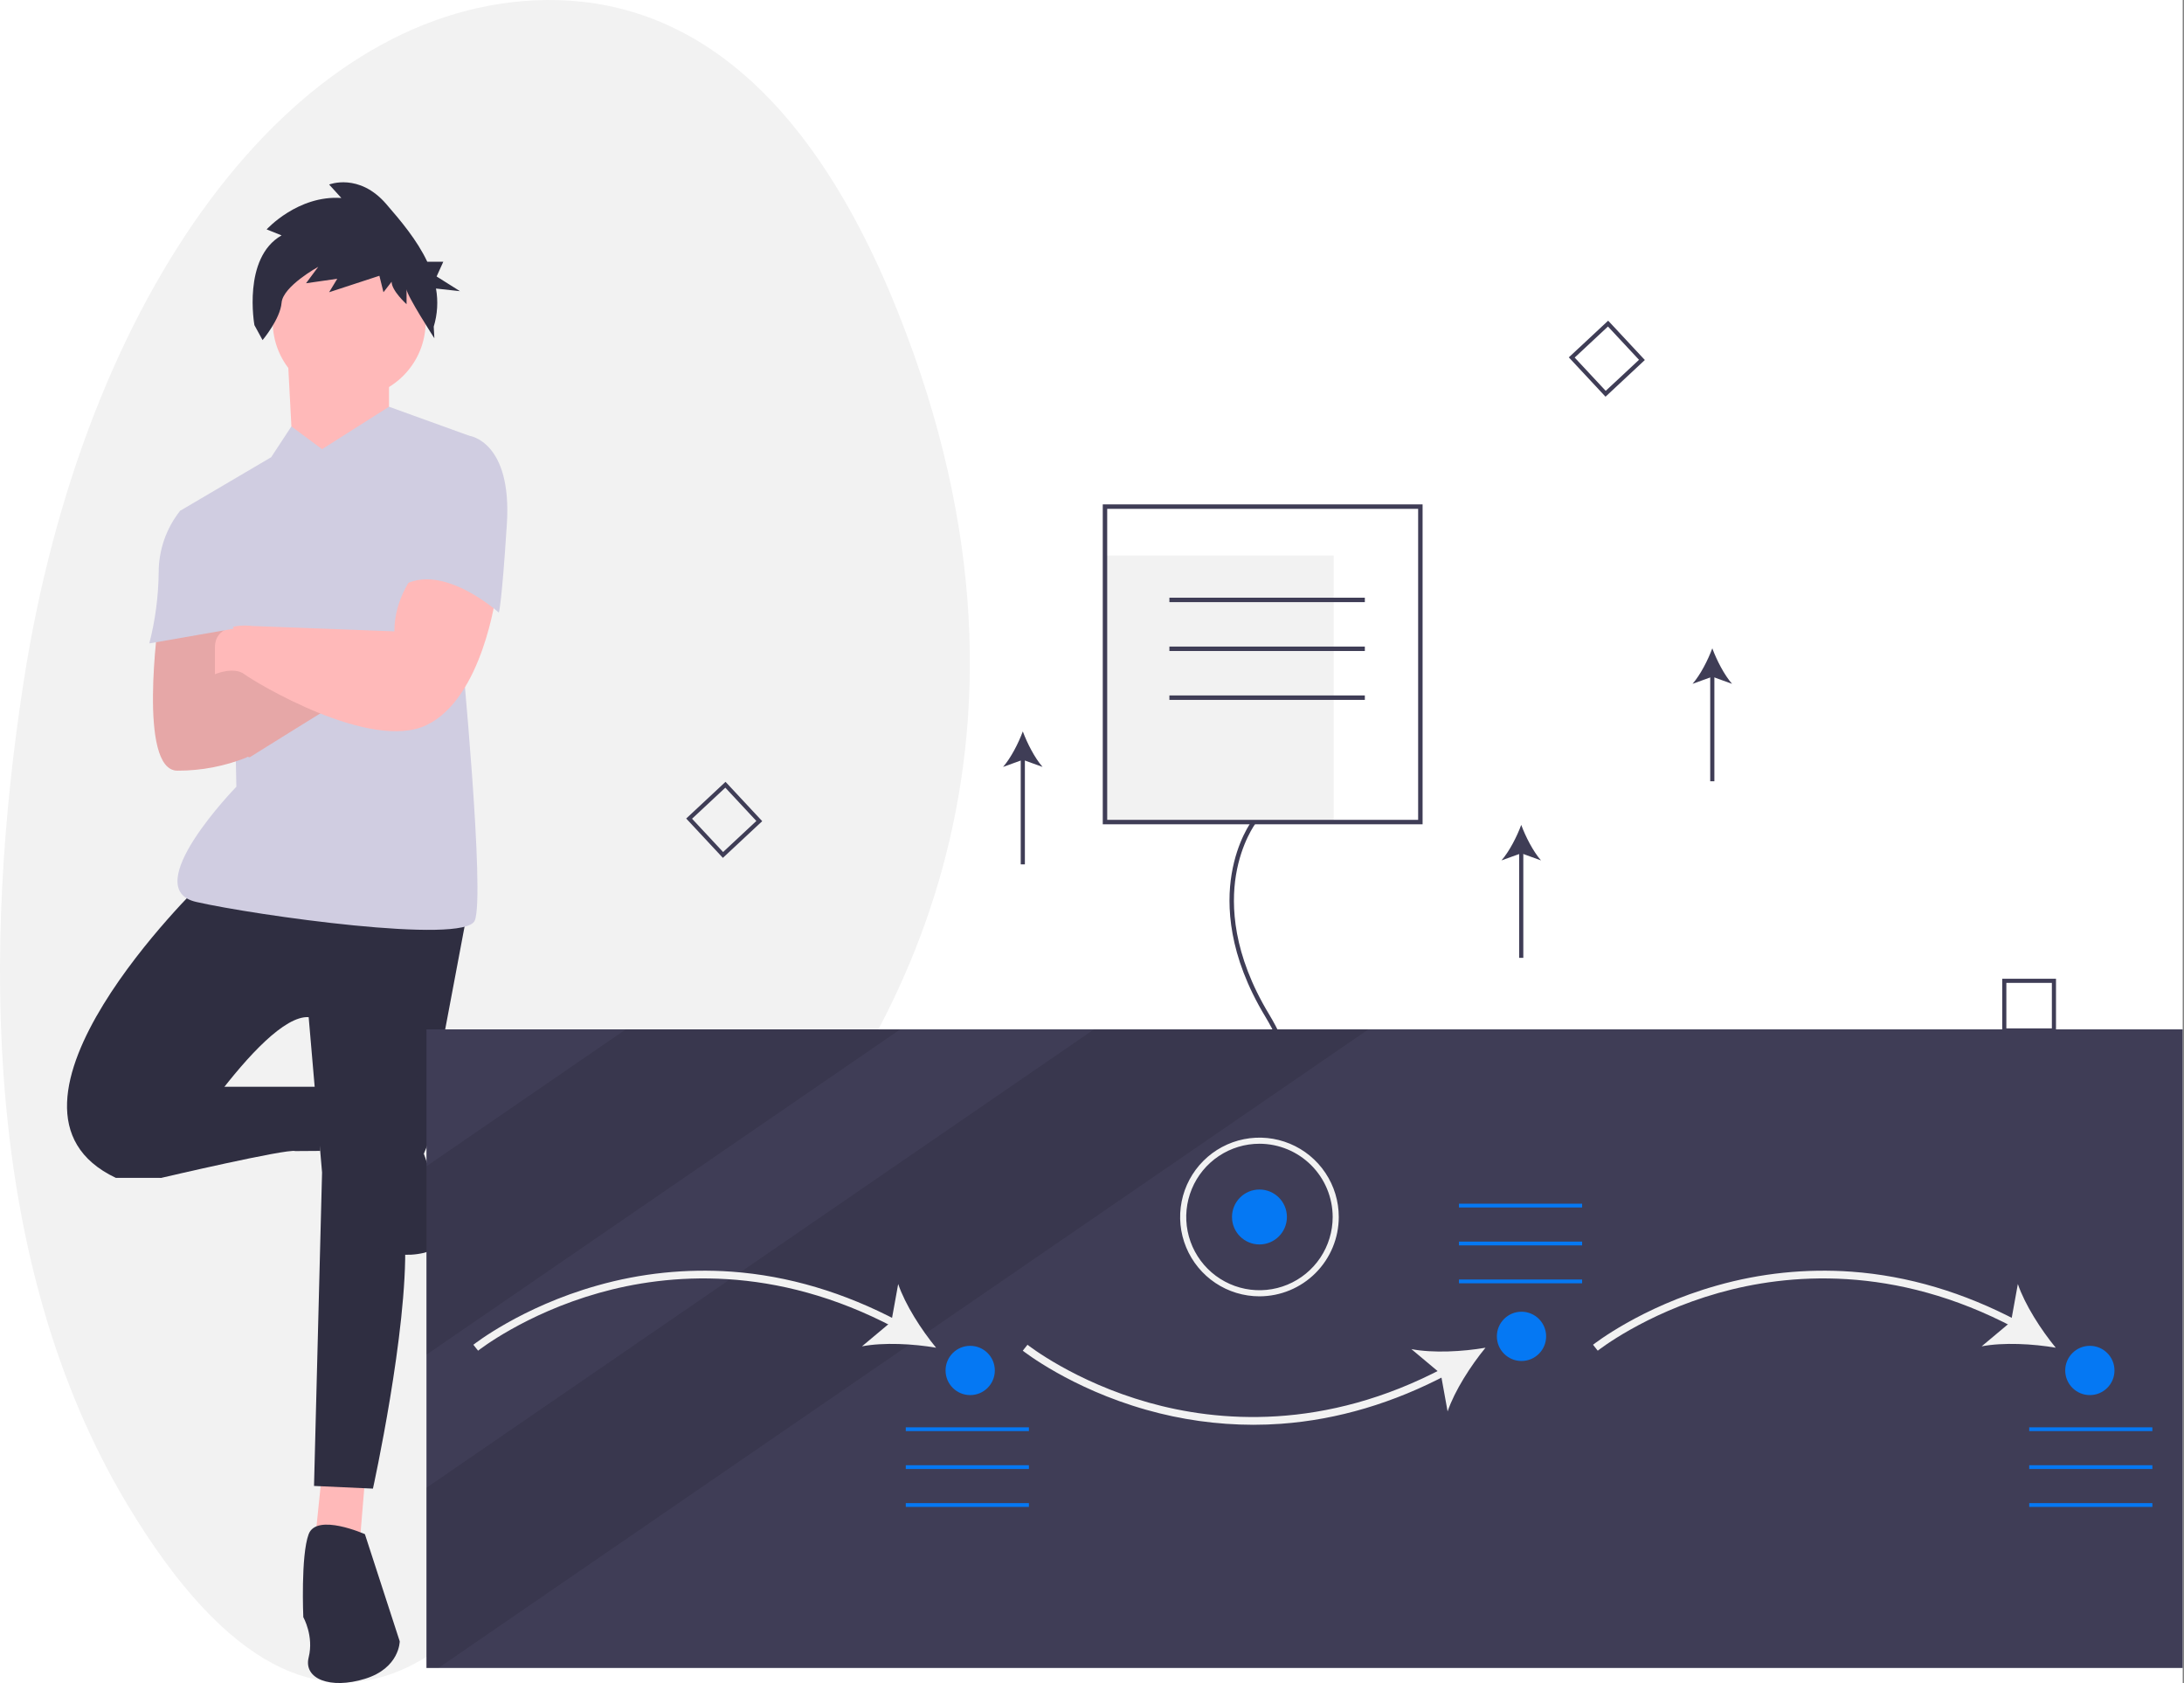 <svg width="649" height="500" viewBox="0 0 649 500" fill="none" xmlns="http://www.w3.org/2000/svg">
<rect x="0" y="0" width="649" height="500" fill="#808080" stroke="none"/>
<g id="learning" clip-path="url(#clip0_1_57)">
<rect width="648.609" height="500" fill="white"/>
<g id="document">
<path id="background" d="M396.338 165.025H328.359V244.224H396.338V165.025Z" fill="#F2F2F2"/>
<path id="curve" d="M373.226 362.592L372.281 361.67C376.626 356.745 379.918 350.984 381.958 344.741C385.17 335.077 386.738 319.814 375.973 301.984C364.959 283.743 364.464 268.926 365.987 259.709C367.645 249.679 371.875 244.057 372.054 243.823L373.103 244.624C373.061 244.68 368.868 250.271 367.277 260.002C365.808 268.985 366.32 283.443 377.103 301.302C388.143 319.587 386.508 335.274 383.192 345.213C379.599 355.983 373.485 362.327 373.226 362.592Z" fill="#3F3D56"/>
<path id="Vector" d="M422.738 244.884H327.699V149.845H422.738V244.884ZM329.019 243.564H421.418V151.165H329.019V243.564Z" fill="#3F3D56"/>
<path id="Vector_2" d="M405.578 177.565H347.499V178.885H405.578V177.565Z" fill="#3F3D56"/>
<path id="Vector_3" d="M405.578 192.085H347.499V193.404H405.578V192.085Z" fill="#3F3D56"/>
<path id="Vector_4" d="M405.578 206.604H347.499V207.924H405.578V206.604Z" fill="#3F3D56"/>
</g>
<path id="background_2" d="M6.942 203.052C24.797 87.134 86.492 3.458 158.908 0.102C197.192 -1.672 237.478 19.291 266.809 92.649C319.241 223.784 263.587 314.402 224.786 357.462C206.024 378.284 189.171 403.389 174.603 431.93C148.394 483.278 97.975 547.084 37.928 447.109C-5.594 374.647 -4.951 280.264 6.942 203.052Z" fill="#F2F2F2"/>
<g id="dude">
<g id="legs">
<path id="ankle" d="M95.702 437.467L93.315 460.547L106.845 458.956L108.436 439.855L95.702 437.467Z" fill="#FFB9B9"/>
<path id="legs_2" d="M59.888 262.375C59.888 262.375 -9.352 329.229 34.42 349.921H47.95C47.95 349.921 77.397 301.373 91.723 302.169L95.703 348.33L93.315 441.446L110.824 442.242C110.824 442.242 121.17 395.286 120.375 369.022L138.68 271.926L59.888 262.375Z" fill="#2F2E41"/>
<path id="right_leg" d="M38.4 346.738L47.95 349.921C47.95 349.921 85.356 341.167 87.744 341.963L95.149 341.911L94.907 322.862H63.072L38.4 346.738Z" fill="#2F2E41"/>
<path id="l_shoe" d="M108.436 455.772C108.436 455.772 94.111 449.405 91.723 455.772C89.336 462.139 90.132 480.444 90.132 480.444C90.132 480.444 93.315 486.015 91.723 492.382C90.132 498.749 98.09 501.933 108.436 498.749C118.783 495.566 118.783 487.607 118.783 487.607L108.436 455.772Z" fill="#2F2E41"/>
<path id="r_shoe" d="M120.375 321.27C120.375 321.27 131.517 314.903 130.721 324.453C129.925 334.004 125.946 342.758 125.946 342.758C125.946 342.758 136.292 369.818 125.946 372.206C115.599 374.593 107.641 369.022 107.641 365.043C107.641 361.063 120.375 321.27 120.375 321.27Z" fill="#2F2E41"/>
</g>
<g id="head">
<path id="neck" d="M85.356 103.201L86.948 133.444L100.478 145.382L115.599 123.894V102.406L85.356 103.201Z" fill="#FFB9B9"/>
<path id="face" d="M103.768 118.292C116.319 118.292 126.494 108.117 126.494 95.566C126.494 83.014 116.319 72.84 103.768 72.84C91.217 72.84 81.042 83.014 81.042 95.566C81.042 108.117 91.217 118.292 103.768 118.292Z" fill="#FFB9B9"/>
<path id="hair" d="M83.676 69.928L79.235 68.15C79.235 68.15 88.52 57.928 101.437 58.817L97.804 54.818C97.804 54.818 106.684 51.263 114.758 60.595C119.002 65.501 123.912 71.267 126.973 77.764H131.728L129.744 82.134L136.69 86.504L129.56 85.719C130.235 89.491 130.004 93.371 128.886 97.036L129.077 100.49C129.077 100.49 120.813 87.704 120.813 85.926V90.37C120.813 90.37 116.372 86.371 116.372 83.704L113.95 86.815L112.739 81.927L97.804 86.815L100.226 82.815L90.942 84.149L94.575 79.26C94.575 79.26 84.079 85.037 83.676 89.926C83.272 94.814 78.025 101.036 78.025 101.036L75.603 96.592C75.603 96.592 71.969 76.594 83.676 69.928Z" fill="#2F2E41"/>
</g>
<g id="body">
<path id="Vector_5" d="M95.703 133.444L86.592 126.674L80.581 135.832L53.521 151.749L69.439 193.135L70.235 233.724C70.235 233.724 40.788 263.967 58.297 267.947C75.806 271.926 137.884 280.68 141.067 273.518C144.251 266.355 137.088 192.339 137.088 192.339L139.475 129.465L115.599 120.833L95.703 133.444Z" fill="#D0CDE1"/>
<path id="Vector_6" d="M47.154 183.851C47.154 183.851 40.787 228.949 52.725 228.949C59.816 228.973 66.843 227.622 73.418 224.97L63.868 200.298L67.847 183.584L47.154 183.851Z" fill="#FFB9B9"/>
<path id="Vector_7" d="M65.46 223.378L74.214 224.97C74.214 224.97 99.682 209.052 101.274 208.256C102.865 207.46 75.806 193.931 75.806 193.931L57.501 201.093L65.46 223.378Z" fill="#FFB9B9"/>
<path id="Vector_8" opacity="0.1" d="M75.806 193.931L64.313 198.428L67.847 183.584L47.154 183.851C47.154 183.851 40.787 228.949 52.725 228.949C59.816 228.973 66.843 227.622 73.418 224.97L73.358 224.814L74.214 224.97C74.214 224.97 99.682 209.052 101.274 208.256C102.865 207.46 75.806 193.931 75.806 193.931Z" fill="black"/>
<path id="Vector_9" d="M123.558 170.054C123.558 170.054 117.191 177.217 117.191 187.564L75.01 185.972C75.01 185.972 63.868 184.38 63.868 192.339V200.298C63.868 200.298 69.439 197.91 72.622 200.298C75.806 202.685 110.028 223.378 126.741 215.419C143.455 207.46 147.434 176.421 147.434 176.421C147.434 176.421 132.313 163.687 123.558 170.054Z" fill="#FFB9B9"/>
<path id="Vector_10" d="M133.108 130.261L139.475 129.465C139.475 129.465 152.209 131.057 150.618 155.729C149.026 180.401 148.23 181.993 148.23 181.993C148.23 181.993 131.517 166.871 119.579 174.034L133.108 130.261Z" fill="#D0CDE1"/>
<path id="Vector_11" d="M56.705 151.749H53.521C49.397 156.959 47.153 163.41 47.154 170.054C47.081 177.171 46.146 184.253 44.369 191.145L69.439 186.768L56.705 151.749Z" fill="#D0CDE1"/>
</g>
</g>
<g id="desktop">
<path id="Vector_12" d="M648.609 305.803H126.729V495.529H648.609V305.803Z" fill="#3F3D56"/>
<path id="Vector_13" opacity="0.1" d="M267.51 305.803L126.729 402.446V346.478L185.98 305.803H267.51Z" fill="black"/>
<path id="Vector_14" opacity="0.1" d="M406.637 305.803L274.959 396.201L270.244 399.441L130.271 495.529H126.729V441.986L216.923 380.075L219.941 378.002L325.113 305.803H406.637Z" fill="black"/>
<path id="circle" d="M374.262 385.116C369.6 385.116 365.042 383.734 361.166 381.144C357.29 378.554 354.268 374.872 352.484 370.565C350.7 366.258 350.233 361.518 351.143 356.946C352.053 352.374 354.297 348.174 357.594 344.877C360.891 341.58 365.091 339.335 369.663 338.426C374.236 337.516 378.975 337.983 383.282 339.767C387.589 341.551 391.271 344.573 393.861 348.449C396.451 352.325 397.833 356.883 397.833 361.545C397.826 367.794 395.341 373.786 390.922 378.205C386.503 382.624 380.511 385.109 374.262 385.116V385.116ZM374.262 339.786C369.958 339.786 365.751 341.062 362.173 343.453C358.595 345.844 355.806 349.242 354.16 353.218C352.513 357.194 352.082 361.569 352.921 365.79C353.761 370.01 355.833 373.887 358.876 376.93C361.919 379.973 365.796 382.045 370.017 382.885C374.238 383.724 378.612 383.294 382.588 381.647C386.564 380 389.962 377.211 392.353 373.633C394.744 370.055 396.02 365.848 396.02 361.545C396.013 355.776 393.719 350.245 389.64 346.166C385.561 342.087 380.03 339.793 374.262 339.786V339.786Z" fill="#F2F2F2"/>
<g id="desktop_balls">
<path id="Vector_15" d="M288.303 414.459C292.345 414.459 295.622 411.182 295.622 407.14C295.622 403.098 292.345 399.821 288.303 399.821C284.261 399.821 280.985 403.098 280.985 407.14C280.985 411.182 284.261 414.459 288.303 414.459Z" fill="#0578F3"/>
<path id="Vector_16" d="M452.13 404.325C456.172 404.325 459.449 401.049 459.449 397.007C459.449 392.965 456.172 389.688 452.13 389.688C448.088 389.688 444.811 392.965 444.811 397.007C444.811 401.049 448.088 404.325 452.13 404.325Z" fill="#0578F3"/>
<path id="Vector_17" d="M621.023 414.459C625.065 414.459 628.342 411.182 628.342 407.14C628.342 403.098 625.065 399.821 621.023 399.821C616.981 399.821 613.705 403.098 613.705 407.14C613.705 411.182 616.981 414.459 621.023 414.459Z" fill="#0578F3"/>
<path id="Vector_18" d="M374.262 369.704C378.768 369.704 382.421 366.051 382.421 361.545C382.421 357.038 378.768 353.385 374.262 353.385C369.755 353.385 366.102 357.038 366.102 361.545C366.102 366.051 369.755 369.704 374.262 369.704Z" fill="#0578F3"/>
</g>
<g id="curved_arrows">
<g id="curved_arrow1">
<path id="Vector_19" d="M142.068 401.265L140.664 399.504C140.803 399.393 154.88 388.291 177.365 381.941C190.39 378.23 203.964 376.825 217.473 377.792C234.227 379.01 250.886 383.955 266.986 392.489L265.932 394.479C230.113 375.493 198.331 378.36 177.977 384.109C155.925 390.337 142.205 401.156 142.068 401.265Z" fill="#F2F2F2"/>
<path id="Vector_20" d="M278.17 400.384C271.448 399.223 262.554 398.737 256.147 399.974L264.877 392.66L266.907 381.456C269.005 387.635 273.832 395.122 278.17 400.384Z" fill="#F2F2F2"/>
</g>
<g id="curved_arrow2">
<path id="Vector_21" d="M372.443 423.279C361.684 423.266 350.978 421.768 340.629 418.827C318.144 412.477 304.067 401.376 303.927 401.265L305.332 399.504C305.468 399.613 319.257 410.471 341.333 416.686C361.668 422.412 393.416 425.256 429.195 406.29L430.25 408.28C414.149 416.814 397.491 421.758 380.737 422.977C377.976 423.178 375.211 423.279 372.443 423.279Z" fill="#F2F2F2"/>
<path id="Vector_22" d="M441.433 400.384C437.096 405.649 432.27 413.136 430.172 419.315L428.141 408.109L419.412 400.797C425.819 402.034 434.713 401.548 441.433 400.384Z" fill="#F2F2F2"/>
</g>
<g id="curved_arrow3">
<path id="Vector_23" d="M474.789 401.265L473.384 399.504C473.523 399.393 487.6 388.291 510.085 381.941C523.111 378.23 536.685 376.826 550.194 377.792C566.948 379.01 583.606 383.955 599.707 392.489L598.652 394.479C562.834 375.494 531.051 378.36 510.697 384.109C488.645 390.337 474.925 401.156 474.789 401.265Z" fill="#F2F2F2"/>
<path id="Vector_24" d="M610.89 400.384C604.168 399.223 595.274 398.737 588.867 399.974L597.597 392.66L599.627 381.456C601.725 387.635 606.552 395.122 610.89 400.384Z" fill="#F2F2F2"/>
</g>
</g>
<g id="lines">
<g id="lines2">
<path id="Vector_25" d="M470.145 357.598H433.552V358.724H470.145V357.598Z" fill="#0578F3"/>
<path id="Vector_26" d="M470.145 368.858H433.552V369.984H470.145V368.858Z" fill="#0578F3"/>
<path id="Vector_27" d="M470.145 380.117H433.552V381.243H470.145V380.117Z" fill="#0578F3"/>
</g>
<g id="lines1">
<path id="Vector_28" d="M305.756 424.03H269.162V425.155H305.756V424.03Z" fill="#0578F3"/>
<path id="Vector_29" d="M305.756 435.289H269.162V436.415H305.756V435.289Z" fill="#0578F3"/>
<path id="Vector_30" d="M305.756 446.549H269.162V447.675H305.756V446.549Z" fill="#0578F3"/>
</g>
<g id="lines3">
<path id="Vector_31" d="M639.602 424.03H603.008V425.155H639.602V424.03Z" fill="#0578F3"/>
<path id="Vector_32" d="M639.602 435.289H603.008V436.415H639.602V435.289Z" fill="#0578F3"/>
<path id="Vector_33" d="M639.602 446.549H603.008V447.675H639.602V446.549Z" fill="#0578F3"/>
</g>
</g>
</g>
<g id="geom_shapes">
<path id="shape1" d="M214.813 254.857L203.912 243.17L215.599 232.269L226.5 243.956L214.813 254.857ZM205.65 243.23L214.874 253.119L224.763 243.896L215.539 234.006L205.65 243.23Z" fill="#3F3D56"/>
<path id="shape2" d="M477.096 117.853L466.195 106.166L477.882 95.265L488.783 106.952L477.096 117.853ZM467.932 106.226L477.156 116.115L487.045 106.892L477.822 97.002L467.932 106.226Z" fill="#3F3D56"/>
<path id="shape3" d="M610.964 306.751H594.982V290.769H610.964V306.751ZM596.211 305.522H609.735V291.998H596.212L596.211 305.522Z" fill="#3F3D56"/>
</g>
<g id="arrows">
<g id="arrow2">
<path id="Vector_34" d="M452.669 252.511H451.435V284.559H452.669V252.511Z" fill="#3F3D56"/>
<path id="Vector_35" d="M452.052 245.062C453.352 248.567 455.571 252.916 457.922 255.612L452.052 253.489L446.183 255.612C448.533 252.916 450.752 248.567 452.052 245.062Z" fill="#3F3D56"/>
</g>
<g id="arrow1">
<path id="Vector_36" d="M304.556 224.74H303.322V256.788H304.556V224.74Z" fill="#3F3D56"/>
<path id="Vector_37" d="M303.939 217.291C305.24 220.796 307.459 225.145 309.809 227.841L303.939 225.717L298.07 227.841C300.421 225.145 302.64 220.796 303.939 217.291Z" fill="#3F3D56"/>
</g>
<g id="arrow3">
<path id="Vector_38" d="M509.445 200.054H508.211V232.102H509.445V200.054Z" fill="#3F3D56"/>
<path id="Vector_39" d="M508.828 192.605C510.129 196.111 512.348 200.459 514.698 203.155L508.828 201.032L502.959 203.155C505.31 200.459 507.529 196.111 508.828 192.605Z" fill="#3F3D56"/>
</g>
</g>
</g>
<defs>
<clipPath id="clip0_1_57">
<rect width="648.609" height="500" fill="white"/>
</clipPath>
</defs>
</svg>
